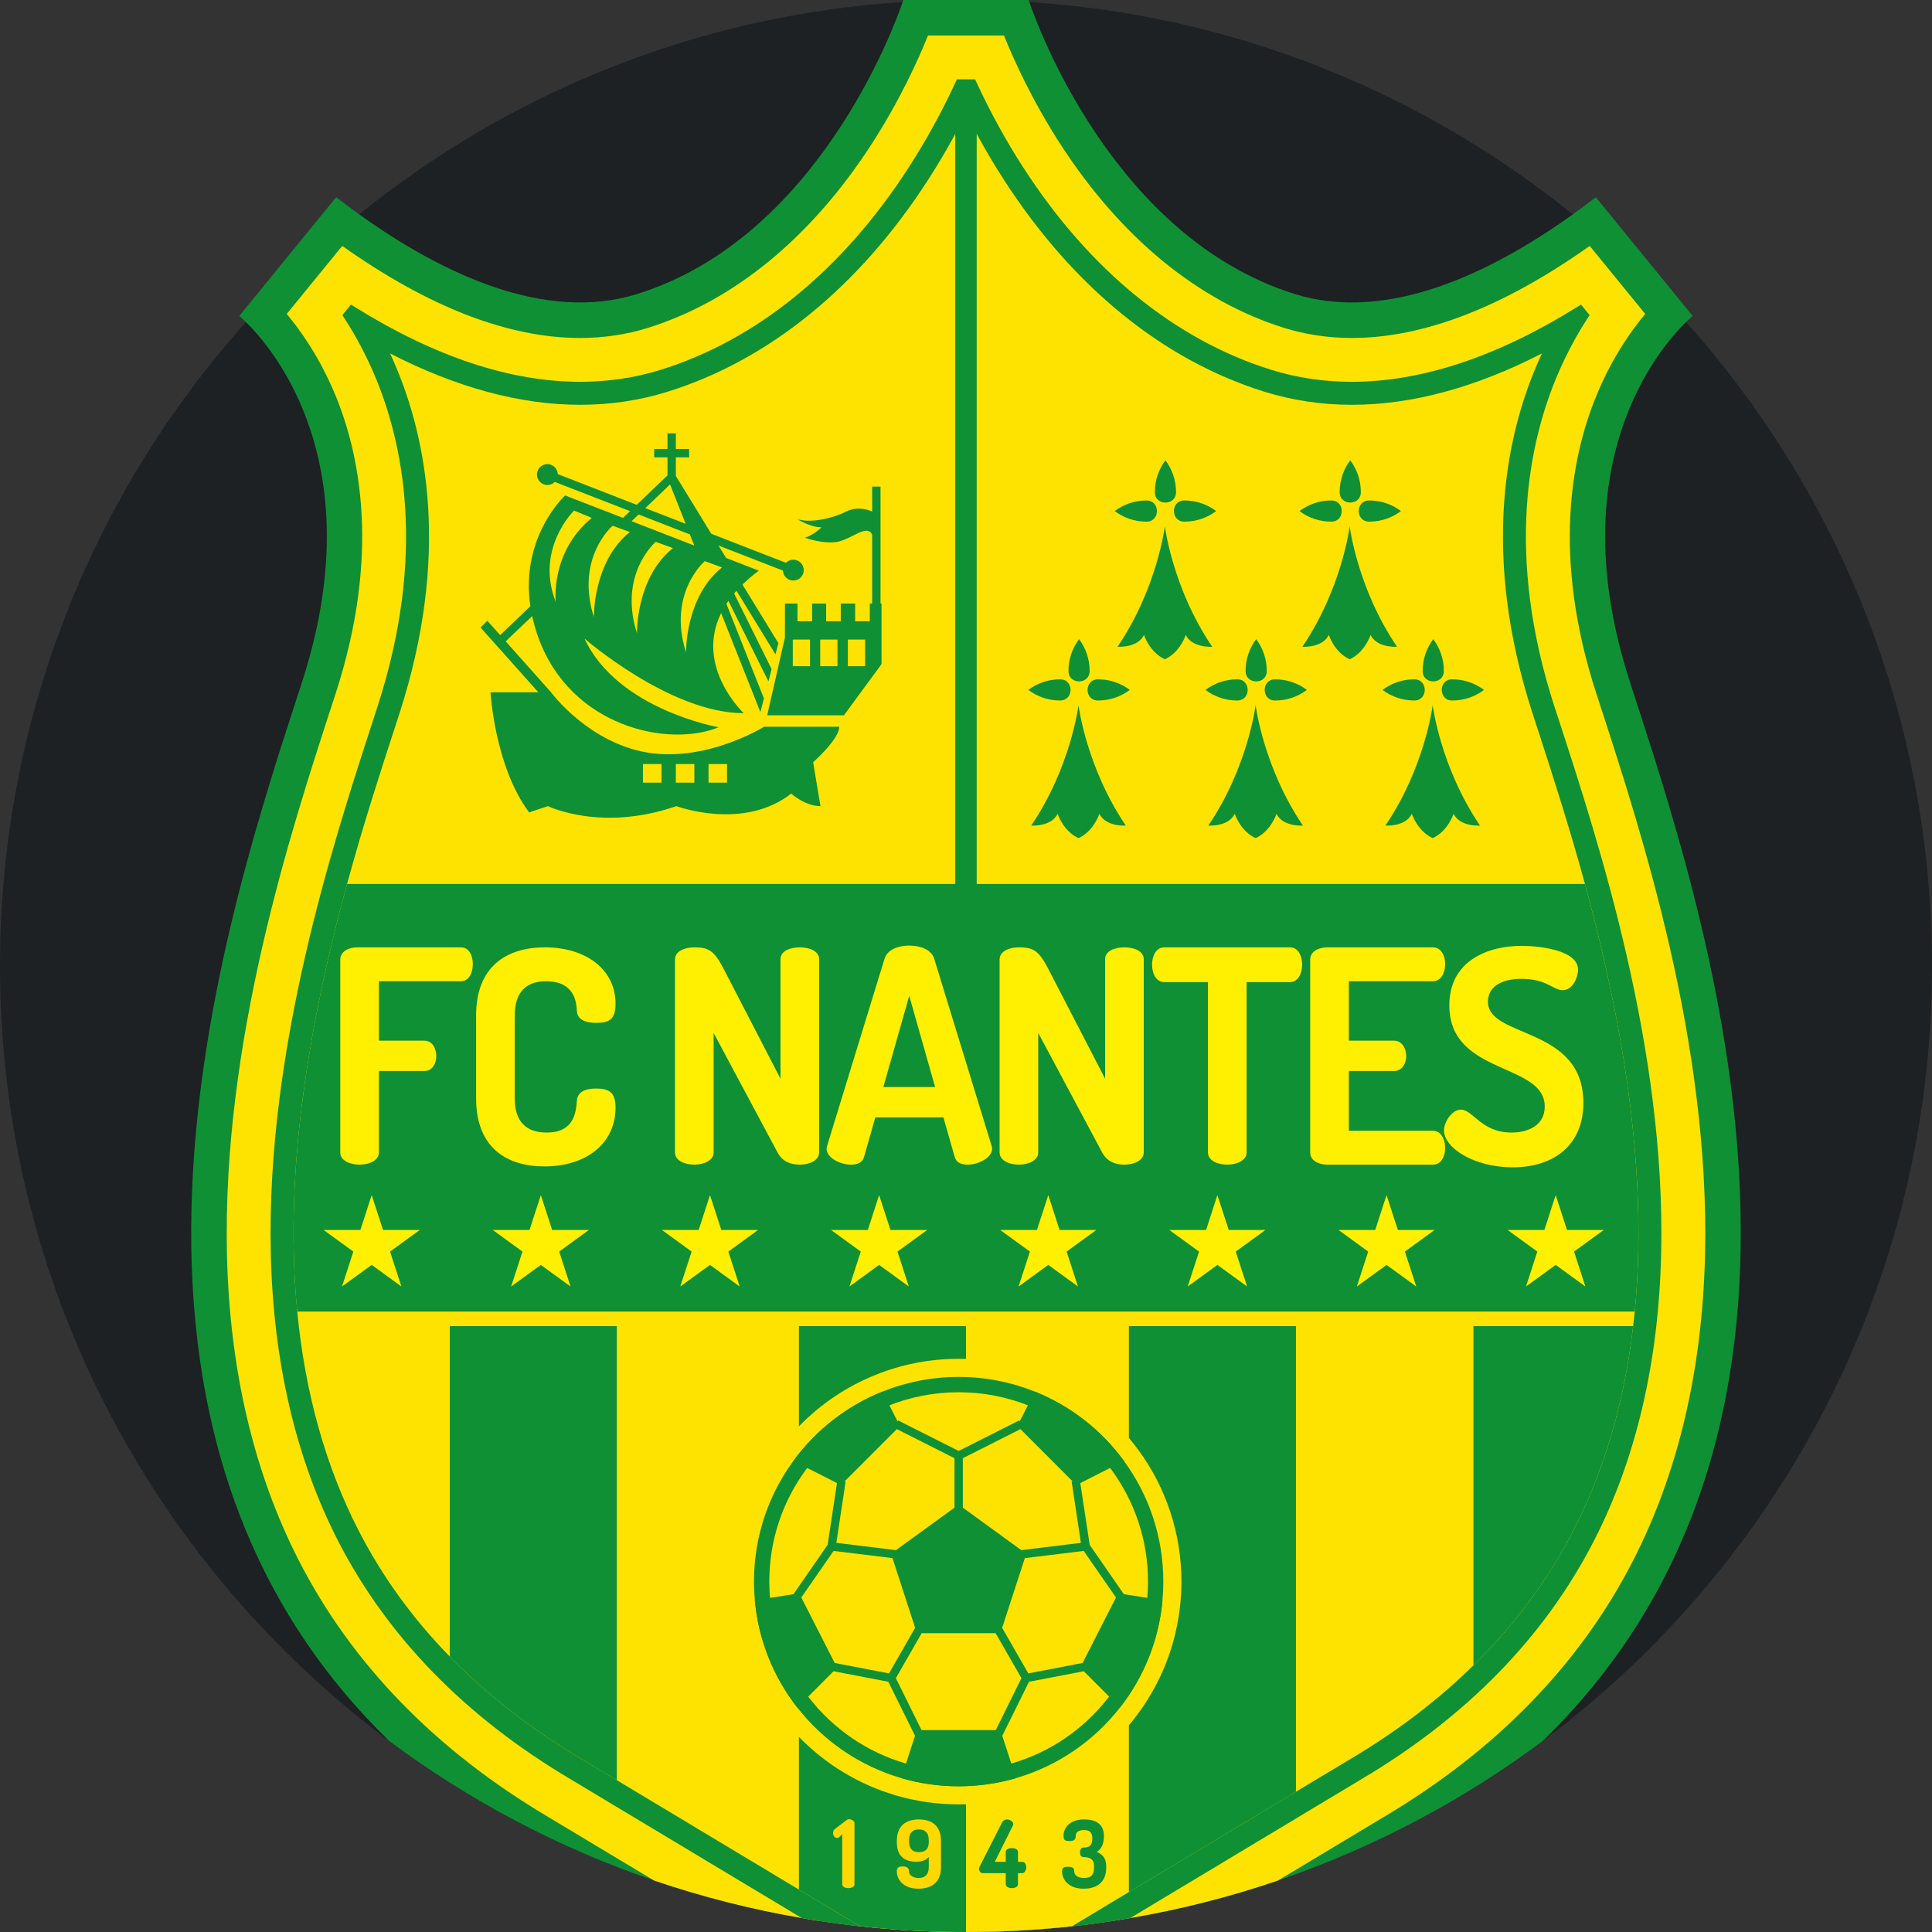<?xml version="1.0" encoding="iso-8859-1"?>
<!-- Generator: Adobe Illustrator 19.0.0, SVG Export Plug-In . SVG Version: 6.00 Build 0)  -->
<svg version="1.1" id="Capa_1" xmlns="http://www.w3.org/2000/svg" xmlns:xlink="http://www.w3.org/1999/xlink" x="0px" y="0px"
	 viewBox="0 0 512 512" style="enable-background:new 0 0 512 512;" xml:space="preserve">
<rect x="0" y="0" width="512" height="512" fill="#333333" stroke="none"/>
<path style="fill:#1D2123;" d="M512,256c0,84.135-40.584,158.793-103.246,205.458c-21.096,15.705-44.701,28.244-70.092,36.906
	c-12.633,4.305-25.704,7.649-39.142,9.947c-1.473,0.261-2.957,0.502-4.441,0.731c-3.636,0.554-7.304,1.034-10.992,1.432
	C274.871,511.488,265.498,512,256,512c-9.498,0-18.871-0.512-28.097-1.526c-3.688-0.397-7.346-0.878-10.982-1.432
	c-1.494-0.23-2.978-0.47-4.451-0.742c-13.427-2.288-26.499-5.632-39.131-9.937c-25.412-8.662-49.027-21.211-70.134-36.937
	C40.563,414.751,0,340.114,0,256c0-65.546,24.639-125.356,65.17-170.642c9.216-10.303,19.257-19.853,30.02-28.547
	c39.884-32.246,89.642-52.757,144.029-56.268C244.767,0.178,250.368,0,256,0c5.632,0,11.233,0.178,16.781,0.543
	c54.387,3.511,104.145,24.022,144.029,56.268c10.762,8.683,20.804,18.233,30.02,28.536C487.361,130.633,512,190.443,512,256z"/>
<path style="fill:#0F9035;" d="M408.754,461.458c-21.096,15.705-44.701,28.244-70.092,36.906
	c-12.633,4.305-25.704,7.649-39.142,9.947c-1.473,0.261-2.957,0.502-4.441,0.731c-3.636,0.554-7.304,1.034-10.992,1.432
	C274.871,511.488,265.498,512,256,512c-9.498,0-18.871-0.512-28.097-1.526c-3.688-0.397-7.346-0.878-10.982-1.432
	c-1.494-0.23-2.978-0.47-4.451-0.742c-13.427-2.288-26.499-5.632-39.131-9.937c-25.412-8.662-49.027-21.211-70.134-36.937
	c-88.691-86.026-42.496-221.174-23.197-280.566c18.735-57.647-7.576-88.398-14.838-95.504c-1.108-1.087-1.766-1.62-1.766-1.62
	l25.684-31.472c1.975,1.526,4.012,3.041,6.102,4.545c21.755,15.6,49.162,28.745,73.644,21.117
	c47.867-14.911,68.295-71.272,70.384-77.385C239.334,0.188,239.397,0,239.397,0h33.207c0,0,0.063,0.188,0.178,0.543
	c2.09,6.113,22.507,62.474,70.384,77.385c24.482,7.628,51.869-5.507,73.644-21.117c2.09-1.494,4.127-3.02,6.102-4.545l25.673,31.472
	c0,0-0.658,0.533-1.755,1.609c-7.241,7.074-33.593,37.836-14.838,95.514C451.291,240.253,497.486,375.432,408.754,461.458z"/>
<path style="fill:#FEE300;" d="M451.856,332.382c-0.7,30.542-7.105,57.846-19.059,81.168
	c-14.085,27.502-36.362,50.385-66.194,68.033l-27.941,16.781c-12.633,4.305-25.704,7.649-39.142,9.947
	c-1.473,0.261-2.957,0.502-4.441,0.731c-3.636,0.554-7.304,1.034-10.992,1.432C274.871,511.488,265.498,512,256,512
	c-9.498,0-18.871-0.512-28.097-1.526c-3.688-0.397-7.346-0.878-10.982-1.432c-1.494-0.23-2.978-0.47-4.451-0.742
	c-13.427-2.288-26.499-5.632-39.131-9.937l-27.941-16.781c-29.842-17.648-52.12-40.532-66.205-68.033
	c-11.943-23.322-18.359-50.625-19.048-81.168C58.87,276.156,77.019,220.421,87.865,187.12l1.087-3.344
	c12.058-37.083,6.374-64.021-0.502-80.081c-3.95-9.206-8.683-15.987-12.466-20.49L90.697,65.17
	c22.841,16.196,44.011,24.398,63.049,24.398c6.207,0,12.225-0.899,17.889-2.654c22.831-7.116,43.363-23.98,59.371-48.755
	c7.44-11.525,12.288-22.215,14.921-28.745h20.135c2.633,6.531,7.481,17.22,14.921,28.745c16.018,24.775,36.551,41.639,59.382,48.755
	c5.653,1.755,11.672,2.654,17.878,2.654c0.01,0,0.01,0,0.01,0c19.028,0,40.208-8.202,63.039-24.398l14.712,18.035
	c-3.783,4.504-8.516,11.285-12.455,20.49c-6.886,16.06-12.56,42.998-0.512,80.081l1.087,3.344
	C434.97,220.421,453.12,276.156,451.856,332.382z"/>
<g>
	<path style="fill:#0F9035;" d="M440.226,332.121c-0.648,28.766-6.625,54.387-17.774,76.131
		c-13.072,25.516-33.855,46.811-61.774,63.321l-61.158,36.739c-1.473,0.261-2.957,0.502-4.441,0.731
		c-3.636,0.554-7.304,1.034-10.992,1.432C274.871,511.488,265.498,512,256,512c-9.498,0-18.871-0.512-28.097-1.526
		c-3.688-0.397-7.346-0.878-10.982-1.432c-1.494-0.23-2.978-0.47-4.451-0.742l-61.168-36.728
		c-27.909-16.509-48.692-37.804-61.764-63.321c-11.139-21.744-17.126-47.365-17.774-76.131
		c-1.233-54.251,16.541-108.805,27.157-141.396l1.087-3.354c13.166-40.521,6.792-70.363-0.878-88.252
		c-2.205-5.151-4.817-10.062-7.743-14.587l-0.658-1.014l2.278-2.8l1.243,0.773c21.034,13.072,41.044,19.696,59.496,19.696
		c7.377,0,14.566-1.066,21.337-3.176c25.464-7.931,48.18-26.446,65.682-53.551c4.587-7.095,8.746-14.649,12.372-22.465l0.449-0.961
		h4.827l0.449,0.961c3.615,7.816,7.774,15.37,12.361,22.465c17.502,27.105,40.218,45.62,65.682,53.551
		c6.781,2.111,13.96,3.176,21.337,3.176c18.453,0,38.473-6.625,59.496-19.696l1.243-0.773l2.278,2.8l-0.658,1.014
		c-2.926,4.524-5.528,9.435-7.743,14.576c-7.67,17.899-14.043,47.741-0.878,88.263l1.097,3.344
		C423.696,223.316,441.459,277.87,440.226,332.121z"/>
	<path style="fill:#0F9035;" d="M438.575,332.089c-0.648,28.505-6.572,53.885-17.596,75.41
		c-12.925,25.224-33.499,46.299-61.137,62.652l-64.763,38.891c-3.636,0.554-7.304,1.034-10.992,1.432
		C274.871,511.488,265.498,512,256,512c-9.498,0-18.871-0.512-28.097-1.526c-3.688-0.397-7.346-0.878-10.982-1.432l-64.763-38.891
		c-27.648-16.353-48.212-37.428-61.137-62.652c-11.034-21.525-16.948-46.905-17.596-75.41
		c-1.223-53.979,16.488-108.356,27.073-140.852l1.087-3.354c13.333-41.012,6.855-71.262-0.93-89.422
		c-2.257-5.256-4.89-10.219-7.879-14.827l0.596-0.731c21.316,13.249,41.576,19.947,60.374,19.947c7.544,0,14.89-1.097,21.838-3.26
		c25.84-8.046,48.859-26.802,66.581-54.23c4.514-6.99,8.15-13.699,10.992-19.54c0.522-1.076,1.014-2.111,1.484-3.124h2.706
		c0.47,1.003,0.961,2.038,1.484,3.103c2.842,5.841,6.478,12.56,11.003,19.56c17.711,27.429,40.741,46.184,66.581,54.23
		c6.938,2.163,14.284,3.26,21.828,3.26c18.798,0,39.069-6.698,60.374-19.947l0.596,0.731c-2.988,4.608-5.622,9.571-7.879,14.827
		c-7.774,18.16-14.252,48.41-0.93,89.422l1.097,3.344C422.076,223.723,439.798,278.11,438.575,332.089z"/>
</g>
<path style="fill:#FEE300;" d="M434.145,331.985c-0.115,5.319-0.428,10.522-0.92,15.611c-0.125,1.285-0.261,2.57-0.418,3.845
	c-2.33,20.01-7.617,38.118-15.778,54.032c-6.729,13.134-15.6,25.119-26.551,35.861c-9.446,9.279-20.428,17.627-32.893,25.004
	l-14.148,8.485l-44.272,26.593l-15.078,9.059C274.871,511.488,265.498,512,256,512s-18.871-0.512-28.097-1.526l-16.185-9.718
	l-48.253-28.985l-9.028-5.423c-13.521-7.993-25.287-17.126-35.244-27.345c-9.895-10.136-17.983-21.337-24.231-33.531
	c-8.673-16.927-14.106-36.342-16.185-57.877c-0.502-5.089-0.805-10.292-0.93-15.611c-0.773-34.273,6.238-68.838,14.127-97.719
	c4.357-15.956,8.997-30.187,12.737-41.66l1.087-3.344c13.751-42.329,7.011-73.697-1.076-92.547
	c-0.428-1.024-0.888-2.048-1.358-3.051c17.575,9.038,34.471,13.615,50.385,13.615c7.993,0,15.788-1.16,23.144-3.459
	c26.843-8.359,50.709-27.742,68.995-56.059c2.56-3.95,4.984-8.046,7.272-12.257c0.972-1.797,1.923-3.615,2.842-5.444
	c0.92,1.829,1.86,3.636,2.832,5.423c2.288,4.211,4.712,8.317,7.283,12.278c18.286,28.317,42.141,47.7,68.984,56.059
	c7.367,2.288,15.151,3.459,23.145,3.459c15.914,0,32.82-4.577,50.385-13.615c-0.47,1.003-0.92,2.027-1.358,3.051
	c-8.087,18.85-14.827,50.218-1.076,92.526l1.097,3.354c3.73,11.483,8.37,25.704,12.737,41.671
	C427.907,263.147,434.918,297.712,434.145,331.985z"/>
<g>
	<path style="fill:#0F9035;" d="M420.023,234.27H258.836V22.693h-5.681V234.27H91.972c-7.892,28.874-14.899,63.443-14.124,97.713
		c0.122,5.319,0.426,10.521,0.925,15.608h354.45c0.492-5.087,0.802-10.289,0.918-15.608
		C434.917,297.713,427.91,263.144,420.023,234.27z"/>
	<path style="fill:#0F9035;" d="M163.468,351.438v120.338l-9.032-5.424c-13.516-7.992-25.288-17.13-35.244-27.346v-87.568H163.468z"
		/>
	<path style="fill:#0F9035;" d="M255.995,351.438v8.7c-0.648-0.022-1.295-0.033-1.942-0.033c-7.771,0-15.193,1.499-21.989,4.234
		c-7.726,3.099-14.639,7.788-20.345,13.659v-26.56h44.277V351.438z"/>
	<path style="fill:#0F9035;" d="M256,478.145V512c-9.498,0-18.871-0.512-28.097-1.526l-16.185-9.718v-40.469
		c7.011,7.22,15.862,12.643,25.778,15.538c5.245,1.536,10.815,2.351,16.562,2.351C254.704,478.177,255.352,478.166,256,478.145z"/>
	<path style="fill:#0F9035;" d="M343.441,351.438v123.388l-44.276,26.594V457.22c0.487-0.581,0.969-1.168,1.434-1.766
		c6.791-8.684,11.196-19.316,12.242-30.927c0.166-1.771,0.249-3.564,0.249-5.385c0-13.023-4.217-25.061-11.362-34.818
		c-0.819-1.118-1.672-2.203-2.562-3.26v-29.627h44.276V351.438z"/>
	<path style="fill:#0F9035;" d="M432.808,351.438c-2.335,20.013-7.621,38.122-15.774,54.04
		c-6.73,13.133-15.608,25.116-26.555,35.859v-89.898h42.329V351.438z"/>
	<path style="fill:#0F9035;" d="M222.407,192.596h-19.916c0,0-17.387,10.836-34.314,6.092
		c-13.845-3.877-22.141-15.224-22.141-15.224l-12.027-13.5l7.022-6.687c0.397,1.86,0.951,3.793,1.682,5.799
		c8.579,23.521,34.346,29.132,47.741,23.656c0,0-26.843-4.702-35.568-23.521c0,0,22.695,19.79,42.203,19.79
		c0,0-13.03-12.257-5.987-26.52l10.407,26.237l0.94-3.615l-9.947-25.078c0.167-0.261,0.345-0.522,0.533-0.784l10.606,21.347
		l0.846-3.26l-9.937-20.041c0.199-0.24,0.408-0.481,0.627-0.721l10.334,16.844l0.773-2.967l-9.519-15.527
		c1.254-1.233,2.696-2.466,4.336-3.688l-8.673-3.365l-2.017-3.291l17.063,6.635c0.063,1.463,1.275,2.644,2.759,2.644
		c1.526,0,2.769-1.233,2.769-2.769c0-1.526-1.243-2.759-2.769-2.759c-0.763,0-1.463,0.313-1.964,0.815l-19.769-7.68l-9.394-15.318
		v-4.942h3.521v-2.215h-3.521v-4.148h-2.215v4.148h-3.532v2.215h3.532v4.786l-8.161,7.795l-20.908-8.129
		c-0.063-1.473-1.264-2.654-2.759-2.654c-1.526,0-2.769,1.243-2.769,2.769s1.243,2.769,2.769,2.769c0.773,0,1.463-0.313,1.964-0.815
		l19.937,7.743l-1.87,1.787l-15.329-5.945c0,0-11.954,10.898-9.216,29.362l-8.004,7.649l-3.396-3.803l-1.797,1.797l15.318,17.157
		h-12.685c0,0,1.108,19.644,10.24,31.828l4.974-1.661c0,0,14.117,6.917,34.043,0c0,0,17.711,6.635,30.438-3.323
		c0,0,3.594,3.323,7.753,3.323L215.489,202C215.489,202,222.407,195.918,222.407,192.596z M168.793,167.8
		c-4.984-15.747,4.984-24.21,4.984-24.21l4.566,1.661C168.511,153.13,168.793,167.8,168.793,167.8z M186.776,148.71l4.566,1.661
		c-9.822,7.879-9.54,22.549-9.54,22.549C176.818,157.174,186.776,148.71,186.776,148.71z M177.57,128.387l4.138,10.428l-10.7-4.159
		L177.57,128.387z M169.242,136.349l13.584,5.277l1.17,2.957l-16.624-6.457L169.242,136.349z M162.356,139.327l4.566,1.661
		c-9.822,7.889-9.54,22.549-9.54,22.549C152.398,147.79,162.356,139.327,162.356,139.327z M152.127,135.314l4.702,1.933
		c-11.076,9.132-9.55,22.277-9.55,22.277C141.74,145.408,152.127,135.314,152.127,135.314z M175.303,207.402h-4.921v-4.921h4.921
		V207.402z M184.017,207.402h-4.911v-4.921h4.911V207.402z M192.669,207.402h-4.901v-4.921h4.901V207.402z"/>
	<path style="fill:#0F9035;" d="M233.347,159.943v-30.992h-2.215v6.635c0,0-3.323-1.797-6.917,0s-9.54,3.176-12.999,1.944
		c0.199,0.136,3.542,2.215,6.489,2.215c0,0-2.069,2.069-4.43,2.759c0,0,5.402,1.944,9.132,0.972
		c3.741-0.972,7.335-4.566,8.725-1.797v18.265h-0.627v4.702h-3.877v-4.702h-3.814v4.702h-3.877v-4.702h-3.72v4.702h-3.877v-4.702
		h-3.323v8.997l-4.702,20.616h20.344l9.958-13.563v-16.05L233.347,159.943L233.347,159.943z M214.664,176.546h-4.566v-7.053h4.566
		V176.546z M221.936,176.546h-4.566v-7.053h4.566V176.546z M229.261,176.546h-4.566v-7.053h4.566V176.546z"/>
	<path style="fill:#0F9035;" d="M374.754,180.03c0.031,0,0.063,0,0.094,0c3.636,0.024,3.636,5.586,0,5.61c-0.031,0-0.063,0-0.094,0
		c-3.146,0-6.039-1.051-8.376-2.806C368.714,181.081,371.608,180.03,374.754,180.03z"/>
	<path style="fill:#0F9035;" d="M384.9,180.03c-0.031,0-0.063,0-0.094,0c-3.636,0.024-3.636,5.586,0,5.61c0.031,0,0.063,0,0.094,0
		c3.146,0,6.039-1.051,8.376-2.806C390.939,181.081,388.046,180.03,384.9,180.03z"/>
	<path style="fill:#0F9035;" d="M382.632,177.762c0,0.031,0,0.063,0,0.094c-0.024,3.636-5.586,3.636-5.61,0c0-0.031,0-0.063,0-0.094
		c0-3.146,1.051-6.04,2.806-8.376C381.58,171.723,382.632,174.616,382.632,177.762z"/>
	<path style="fill:#0F9035;" d="M379.68,222.115c4.058-1.845,5.535-6.457,5.535-6.457c1.66,3.506,7.01,3.136,7.01,3.136
		c-10.516-15.497-12.545-31.916-12.545-31.916s-2.029,16.42-12.545,31.916c0,0,5.35,0.369,7.01-3.136
		C374.146,215.658,375.622,220.27,379.68,222.115z"/>
	<path style="fill:#0F9035;" d="M327.827,180.03c0.031,0,0.063,0,0.094,0c3.636,0.024,3.636,5.586,0,5.61c-0.031,0-0.063,0-0.094,0
		c-3.146,0-6.039-1.051-8.376-2.806C321.788,181.081,324.681,180.03,327.827,180.03z"/>
	<path style="fill:#0F9035;" d="M337.972,180.03c-0.031,0-0.063,0-0.094,0c-3.636,0.024-3.636,5.586,0,5.61c0.031,0,0.063,0,0.094,0
		c3.146,0,6.04-1.051,8.376-2.806C344.013,181.081,341.118,180.03,337.972,180.03z"/>
	<path style="fill:#0F9035;" d="M335.705,177.762c0,0.031,0,0.063,0,0.094c-0.024,3.636-5.586,3.636-5.61,0c0-0.031,0-0.063,0-0.094
		c0-3.146,1.051-6.04,2.806-8.376C334.654,171.723,335.705,174.616,335.705,177.762z"/>
	<path style="fill:#0F9035;" d="M332.754,222.115c4.058-1.845,5.535-6.457,5.535-6.457c1.66,3.506,7.01,3.136,7.01,3.136
		c-10.516-15.497-12.545-31.916-12.545-31.916s-2.029,16.42-12.545,31.916c0,0,5.35,0.369,7.01-3.136
		C327.219,215.658,328.695,220.27,332.754,222.115z"/>
	<path style="fill:#0F9035;" d="M280.889,180.03c0.031,0,0.063,0,0.094,0c3.636,0.024,3.636,5.586,0,5.61c-0.031,0-0.063,0-0.094,0
		c-3.146,0-6.04-1.051-8.376-2.806C274.85,181.081,277.743,180.03,280.889,180.03z"/>
	<path style="fill:#0F9035;" d="M291.034,180.03c-0.031,0-0.063,0-0.094,0c-3.636,0.024-3.636,5.586,0,5.61c0.031,0,0.063,0,0.094,0
		c3.146,0,6.039-1.051,8.376-2.806C297.075,181.081,294.181,180.03,291.034,180.03z"/>
	<path style="fill:#0F9035;" d="M288.767,177.762c0,0.031,0,0.063,0,0.094c-0.024,3.636-5.586,3.636-5.61,0c0-0.031,0-0.063,0-0.094
		c0-3.146,1.051-6.04,2.806-8.376C287.716,171.723,288.767,174.616,288.767,177.762z"/>
	<path style="fill:#0F9035;" d="M285.816,222.115c4.058-1.845,5.535-6.457,5.535-6.457c1.66,3.506,7.01,3.136,7.01,3.136
		c-10.516-15.497-12.545-31.916-12.545-31.916s-2.029,16.42-12.545,31.916c0,0,5.35,0.369,7.01-3.136
		C280.281,215.658,281.757,220.27,285.816,222.115z"/>
	<path style="fill:#0F9035;" d="M303.777,132.633c0.031,0,0.063,0,0.094,0c3.636,0.024,3.636,5.586,0,5.61c-0.031,0-0.063,0-0.094,0
		c-3.146,0-6.039-1.051-8.376-2.806C297.737,133.684,300.631,132.633,303.777,132.633z"/>
	<path style="fill:#0F9035;" d="M313.923,132.633c-0.031,0-0.063,0-0.094,0c-3.636,0.024-3.636,5.586,0,5.61
		c0.031,0,0.063,0,0.094,0c3.146,0,6.039-1.051,8.376-2.806C319.962,133.684,317.069,132.633,313.923,132.633z"/>
	<path style="fill:#0F9035;" d="M311.655,130.366c0,0.031,0,0.063,0,0.094c-0.024,3.636-5.586,3.636-5.61,0c0-0.031,0-0.063,0-0.094
		c0-3.146,1.051-6.04,2.806-8.376C310.603,124.325,311.655,127.219,311.655,130.366z"/>
	<path style="fill:#0F9035;" d="M308.704,174.718c4.058-1.845,5.535-6.457,5.535-6.457c1.66,3.506,7.01,3.136,7.01,3.136
		c-10.516-15.497-12.545-31.916-12.545-31.916s-2.029,16.42-12.545,31.916c0,0,5.35,0.369,7.01-3.136
		C303.169,168.261,304.645,172.873,308.704,174.718z"/>
	<path style="fill:#0F9035;" d="M352.754,132.633c0.031,0,0.063,0,0.094,0c3.636,0.024,3.636,5.586,0,5.61c-0.031,0-0.063,0-0.094,0
		c-3.146,0-6.039-1.051-8.376-2.806C346.715,133.684,349.608,132.633,352.754,132.633z"/>
	<path style="fill:#0F9035;" d="M362.9,132.633c-0.031,0-0.063,0-0.094,0c-3.636,0.024-3.636,5.586,0,5.61c0.031,0,0.063,0,0.094,0
		c3.146,0,6.04-1.051,8.376-2.806C368.94,133.684,366.047,132.633,362.9,132.633z"/>
	<path style="fill:#0F9035;" d="M360.633,130.366c0,0.031,0,0.063,0,0.094c-0.024,3.636-5.586,3.636-5.61,0c0-0.031,0-0.063,0-0.094
		c0-3.146,1.051-6.04,2.806-8.376C359.581,124.325,360.633,127.219,360.633,130.366z"/>
	<path style="fill:#0F9035;" d="M357.681,174.718c4.058-1.845,5.535-6.457,5.535-6.457c1.66,3.506,7.01,3.136,7.01,3.136
		c-10.516-15.497-12.545-31.916-12.545-31.916s-2.029,16.42-12.545,31.916c0,0,5.35,0.369,7.01-3.136
		C352.146,168.261,353.623,172.873,357.681,174.718z"/>
</g>
<g>
	<polygon style="fill:#FFEF00;" points="98.503,316.715 101.509,325.965 111.234,325.965 103.366,331.682 106.372,340.931 
		98.503,335.215 90.634,340.931 93.64,331.682 85.772,325.965 95.497,325.965 	"/>
	<polygon style="fill:#FFEF00;" points="143.328,316.715 146.333,325.965 156.059,325.965 148.19,331.682 151.196,340.931 
		143.328,335.215 135.458,340.931 138.465,331.682 130.596,325.965 140.321,325.965 	"/>
	<polygon style="fill:#FFEF00;" points="188.152,316.715 191.157,325.965 200.883,325.965 193.015,331.682 196.02,340.931 
		188.152,335.215 180.284,340.931 183.289,331.682 175.421,325.965 185.147,325.965 	"/>
	<polygon style="fill:#FFEF00;" points="232.976,316.715 235.981,325.965 245.707,325.965 237.839,331.682 240.844,340.931 
		232.976,335.215 225.108,340.931 228.113,331.682 220.245,325.965 229.971,325.965 	"/>
	<polygon style="fill:#FFEF00;" points="277.8,316.715 280.806,325.965 290.531,325.965 282.663,331.682 285.669,340.931 
		277.8,335.215 269.932,340.931 272.937,331.682 265.069,325.965 274.795,325.965 	"/>
	<polygon style="fill:#FFEF00;" points="322.625,316.715 325.63,325.965 335.356,325.965 327.488,331.682 330.493,340.931 
		322.625,335.215 314.756,340.931 317.762,331.682 309.893,325.965 319.619,325.965 	"/>
	<polygon style="fill:#FFEF00;" points="367.449,316.715 370.454,325.965 380.18,325.965 372.312,331.682 375.317,340.931 
		367.449,335.215 359.581,340.931 362.586,331.682 354.718,325.965 364.444,325.965 	"/>
	<polygon style="fill:#FFEF00;" points="412.273,316.715 415.278,325.965 425.004,325.965 417.136,331.682 420.141,340.931 
		412.273,335.215 404.405,340.931 407.41,331.682 399.542,325.965 409.268,325.965 	"/>
</g>
<path style="fill:#0F9035;" d="M308.291,419.142c0,1.672-0.077,3.321-0.227,4.948c-0.963,10.665-5.009,20.434-11.251,28.415
	c-6.902,8.844-16.499,15.497-27.557,18.712c-4.826,1.412-9.923,2.164-15.203,2.164c-5.28,0-10.388-0.752-15.21-2.164
	c-11.053-3.221-20.649-9.863-27.557-18.707c-6.237-7.981-10.283-17.755-11.246-28.42c-0.149-1.627-0.227-3.277-0.227-4.948
	c0-11.966,3.874-23.024,10.439-31.99c5.95-8.136,14.113-14.55,23.599-18.358c6.243-2.513,13.061-3.891,20.201-3.891
	c7.14,0,13.958,1.378,20.196,3.891c9.492,3.808,17.656,10.222,23.605,18.358C304.416,396.118,308.291,407.176,308.291,419.142z"/>
<path style="fill:#FEE300;" d="M304.235,419.142c0,1.546-0.072,3.072-0.21,4.578c-0.891,9.867-4.634,18.905-10.41,26.29
	c-6.385,8.183-15.265,14.338-25.496,17.313c-4.465,1.306-9.182,2.002-14.066,2.002c-4.885,0-9.611-0.696-14.072-2.002
	c-10.225-2.98-19.105-9.125-25.495-17.308c-5.771-7.384-9.514-16.427-10.405-26.295c-0.138-1.506-0.21-3.031-0.21-4.578
	c0-11.071,3.584-21.301,9.658-29.597c5.505-7.527,13.057-13.462,21.834-16.985c5.776-2.325,12.084-3.6,18.69-3.6
	c6.606,0,12.914,1.275,18.685,3.6c8.781,3.523,16.335,9.457,21.839,16.985C300.65,397.84,304.235,408.071,304.235,419.142z"/>
<path style="fill:#0F9035;" d="M304.044,423.455l-6.217-0.982l-9.049-13.072l-2.487-16.363l7.889-4.012l3.668-1.87
	c-5.945-8.14-14.106-14.555-23.604-18.359l-1.849,3.626l-2.173,4.263l-0.125-0.261l-16.039,8.088l-16.05-8.088l-0.136,0.261
	l-2.173-4.253l-1.849-3.636c-9.488,3.803-17.648,10.219-23.594,18.359l3.668,1.87l7.879,4.012l-2.476,16.363l-9.049,13.072
	l-6.217,0.982l-4.023,0.637c0.972,10.658,5.016,20.438,11.254,28.421l2.894-2.894l6.708-6.719l14.514,2.779l7.074,14.294l0.021-0.01
	l-2.403,7.387l-1.254,3.866c4.817,1.411,9.927,2.163,15.214,2.163c5.277,0,10.376-0.752,15.203-2.163l-1.264-3.866l-2.403-7.387
	l0.031,0.01l7.074-14.294l14.514-2.779l9.603,9.603c6.238-7.983,10.292-17.753,11.254-28.411L304.044,423.455z M255.164,386.435
	l15.266-7.701l13.855,13.866l-0.282,0.042l2.445,16.227l-15.715,1.923l0.01,0.073l-15.579-11.316L255.164,386.435L255.164,386.435z
	 M224.099,392.641l-0.293-0.052l13.866-13.855l15.276,7.701v13.113l-15.59,11.316l0.01-0.073l-15.726-1.923L224.099,392.641z
	 M221.205,440.707l-8.85-17.356l8.558-12.34l15.6,1.902l6.008,18.484l-6.928,12.069L221.205,440.707z M263.889,458.491h-19.675
	l-6.802-13.761l6.844-11.922h19.592l6.844,11.922L263.889,458.491z M286.898,440.707l-14.388,2.759l-6.928-12.069l6.008-18.484
	l15.6-1.902l8.558,12.34L286.898,440.707z"/>
<g>
	<path style="fill:#FFEF00;" d="M122.159,251.058H94.668c-2.288,0-4.493,1.108-4.493,3.229v51.127c0,2.132,2.518,3.229,5.12,3.229
		c2.518,0,5.12-1.097,5.12-3.229v-21.588h12.058c2.205,0,3.145-2.121,3.145-3.939c0-2.121-1.097-4.096-3.145-4.096h-12.058v-15.747
		h21.744c2.048,0,3.145-2.132,3.145-4.577C125.304,253.346,124.364,251.058,122.159,251.058z"/>
	<path style="fill:#FFEF00;" d="M157.926,288.475c-2.685,0-4.89,0.794-5.047,3.229c-0.24,3.312-0.867,8.432-8.035,8.432
		c-5.433,0-8.432-2.915-8.432-9.059v-21.974c0-6.154,2.999-9.059,8.276-9.059c7.481,0,8.035,5.35,8.192,7.795
		c0.084,2.361,2.205,3.229,5.12,3.229c3.469,0,5.12-0.94,5.12-5.036c0-9.143-7.795-14.973-18.745-14.973
		c-9.927,0-18.202,4.89-18.202,18.045v21.974c0,13.155,8.192,18.035,18.119,18.035c11.034,0,18.829-6.06,18.829-15.59
		C163.119,289.499,161.468,288.475,157.926,288.475z"/>
	<path style="fill:#FFEF00;" d="M211.958,251.058c-2.591,0-5.12,0.951-5.12,3.156v31.66l-15.203-29.383
		c-2.445-4.65-3.939-5.433-7.638-5.433c-2.602,0-5.12,1.024-5.12,3.229v51.127c0,2.132,2.518,3.229,5.12,3.229
		c2.518,0,5.12-1.097,5.12-3.229v-31.671l16.938,31.671c1.337,2.445,3.469,3.229,5.904,3.229c2.529,0,5.12-1.097,5.12-3.229v-51.2
		C217.078,252.008,214.486,251.058,211.958,251.058z"/>
	<path style="fill:#FFEF00;" d="M262.771,303.606l-15.203-49.549c-0.711-2.372-3.626-3.469-6.614-3.469
		c-2.915,0-5.831,1.097-6.541,3.469l-15.203,49.549c-0.084,0.313-0.157,0.627-0.157,0.784c0,2.518,3.699,4.253,6.457,4.253
		c1.735,0,3.072-0.554,3.469-2.048l2.988-10.48h18.045l2.988,10.48c0.397,1.494,1.735,2.048,3.469,2.048
		c2.759,0,6.457-1.808,6.457-4.253C262.928,304.149,262.855,303.919,262.771,303.606z M234.099,288.078l6.855-24.179l6.855,24.179
		H234.099z"/>
	<path style="fill:#FFEF00;" d="M297.984,251.058c-2.602,0-5.12,0.951-5.12,3.156v31.66l-15.203-29.383
		c-2.445-4.65-3.939-5.433-7.638-5.433c-2.602,0-5.12,1.024-5.12,3.229v51.127c0,2.132,2.518,3.229,5.12,3.229
		c2.518,0,5.12-1.097,5.12-3.229v-31.671l16.938,31.671c1.337,2.445,3.459,3.229,5.904,3.229c2.518,0,5.12-1.097,5.12-3.229v-51.2
		C303.104,252.008,300.502,251.058,297.984,251.058z"/>
	<path style="fill:#FFEF00;" d="M341.859,251.058h-33.322c-2.205,0-3.229,2.361-3.229,4.566c0,2.529,1.181,4.65,3.229,4.65h11.577
		v45.14c0,2.132,2.529,3.229,5.12,3.229c2.529,0,5.13-1.097,5.13-3.229v-45.14h11.494c2.048,0,3.229-2.205,3.229-4.65
		C345.088,253.419,344.064,251.058,341.859,251.058z"/>
	<path style="fill:#FFEF00;" d="M379.758,299.666H357.46v-15.841h11.975c2.205,0,3.229-2.121,3.229-3.939
		c0-2.121-1.181-4.096-3.229-4.096H357.46v-15.747h22.298c2.048,0,3.229-2.132,3.229-4.577c0-2.121-1.024-4.409-3.229-4.409h-28.045
		c-2.288,0-4.493,1.108-4.493,3.229v51.127c0,2.132,2.205,3.229,4.493,3.229h28.045c2.205,0,3.229-2.278,3.229-4.409
		C382.986,301.787,381.806,299.666,379.758,299.666z"/>
	<path style="fill:#FFEF00;" d="M394.324,265.477c0-3.783,3.229-6.071,8.903-6.071c6.625,0,8.432,2.999,10.877,2.999
		c2.832,0,4.096-3.626,4.096-5.433c0-5.204-10.324-6.311-14.973-6.311c-9.059,0-19.143,4.023-19.143,15.757
		c0,18.672,25.287,15.047,25.287,26.864c0,4.723-4.096,6.855-8.819,6.855c-8.035,0-10.167-6.071-13.396-6.071
		c-2.435,0-4.483,3.312-4.483,5.517c0,4.566,7.868,9.77,18.192,9.77c10.867,0,18.745-5.831,18.745-17.095
		C419.61,271.851,394.324,275.247,394.324,265.477z"/>
</g>
<g>
	<path style="fill:#FFD800;" d="M224.998,482.116c-0.272,0-0.502,0.104-0.679,0.251l-2.936,2.247
		c-0.397,0.24-0.616,0.721-0.616,1.17c0,0.648,0.418,1.296,1.045,1.296c0.167,0,0.397-0.052,0.596-0.23l0.794-0.794v13.302
		c0,0.669,0.794,1.014,1.62,1.014c0.794,0,1.62-0.345,1.62-1.014v-16.196C226.44,482.513,225.667,482.116,224.998,482.116z"/>
	<path style="fill:#FFD800;" d="M243.503,482.168c-3.271,0-5.831,1.546-5.831,5.705v0.345c0,3.939,2.341,5.162,5.151,5.162
		c1.296,0,2.497-0.303,3.312-1.275v2.717c0,1.964-1.014,2.863-2.685,2.863c-1.4,0-2.57-0.669-2.57-1.839
		c0-0.972-0.794-1.223-1.693-1.223c-1.014,0-1.515,0.324-1.515,1.337c0,2.1,1.714,4.566,5.674,4.566
		c3.396,0,6.029-1.546,6.029-5.705v-6.949C249.375,483.715,246.784,482.168,243.503,482.168z M246.136,488.218
		c0,1.891-1.014,2.612-2.612,2.612c-1.641,0-2.612-0.763-2.612-2.832v-0.324c0-1.975,0.972-2.863,2.591-2.863
		c1.641,0,2.633,0.888,2.633,2.863V488.218z"/>
</g>
<g>
	<path style="fill:#0F9035;" d="M270.942,493.401h-1.17v-2.612c0-0.721-0.794-1.024-1.62-1.024c-0.794,0-1.62,0.303-1.62,1.024
		v2.612h-2.905l4.775-9.561c0.073-0.157,0.125-0.303,0.125-0.428c0-0.742-1.045-1.243-1.62-1.243c-0.522,0-1.066,0.219-1.369,0.846
		l-5.904,11.609c-0.125,0.219-0.167,0.449-0.167,0.648c0,0.721,0.47,1.139,1.087,1.139h5.977v2.947c0,0.669,0.825,1.014,1.62,1.014
		c0.825,0,1.62-0.345,1.62-1.014v-2.947h1.17c0.522,0,1.024-0.742,1.024-1.494C271.966,494.143,271.621,493.401,270.942,493.401z"/>
	<path style="fill:#0F9035;" d="M290.617,490.757c1.223-0.575,1.943-2.163,1.943-4.127c0-3.312-2.236-4.462-5.256-4.462
		c-4.211,0-5.454,2.57-5.454,4.336c0,1.045,0.23,1.39,1.672,1.39c1.191,0,1.546-0.491,1.546-1.243c0-0.993,0.596-1.672,2.215-1.672
		c1.348,0,2.194,0.554,2.194,2.194c0,2.142-1.045,2.445-2.299,2.445c-0.721,0-0.972,0.648-0.972,1.264
		c0,0.648,0.251,1.275,0.972,1.275c1.599,0,2.748,0.522,2.748,2.361v0.47c0,1.902-0.805,2.696-2.664,2.696
		c-1.599,0-2.591-0.7-2.591-1.818c0-0.794-0.355-1.149-1.672-1.149c-1.118,0-1.546,0.272-1.546,1.275
		c0,2.017,1.641,4.535,5.726,4.535c3.291,0,5.977-1.526,5.977-5.538v-0.47C293.157,492.45,292.091,491.332,290.617,490.757z"/>
</g>
<g>
</g>
<g>
</g>
<g>
</g>
<g>
</g>
<g>
</g>
<g>
</g>
<g>
</g>
<g>
</g>
<g>
</g>
<g>
</g>
<g>
</g>
<g>
</g>
<g>
</g>
<g>
</g>
<g>
</g>
</svg>
